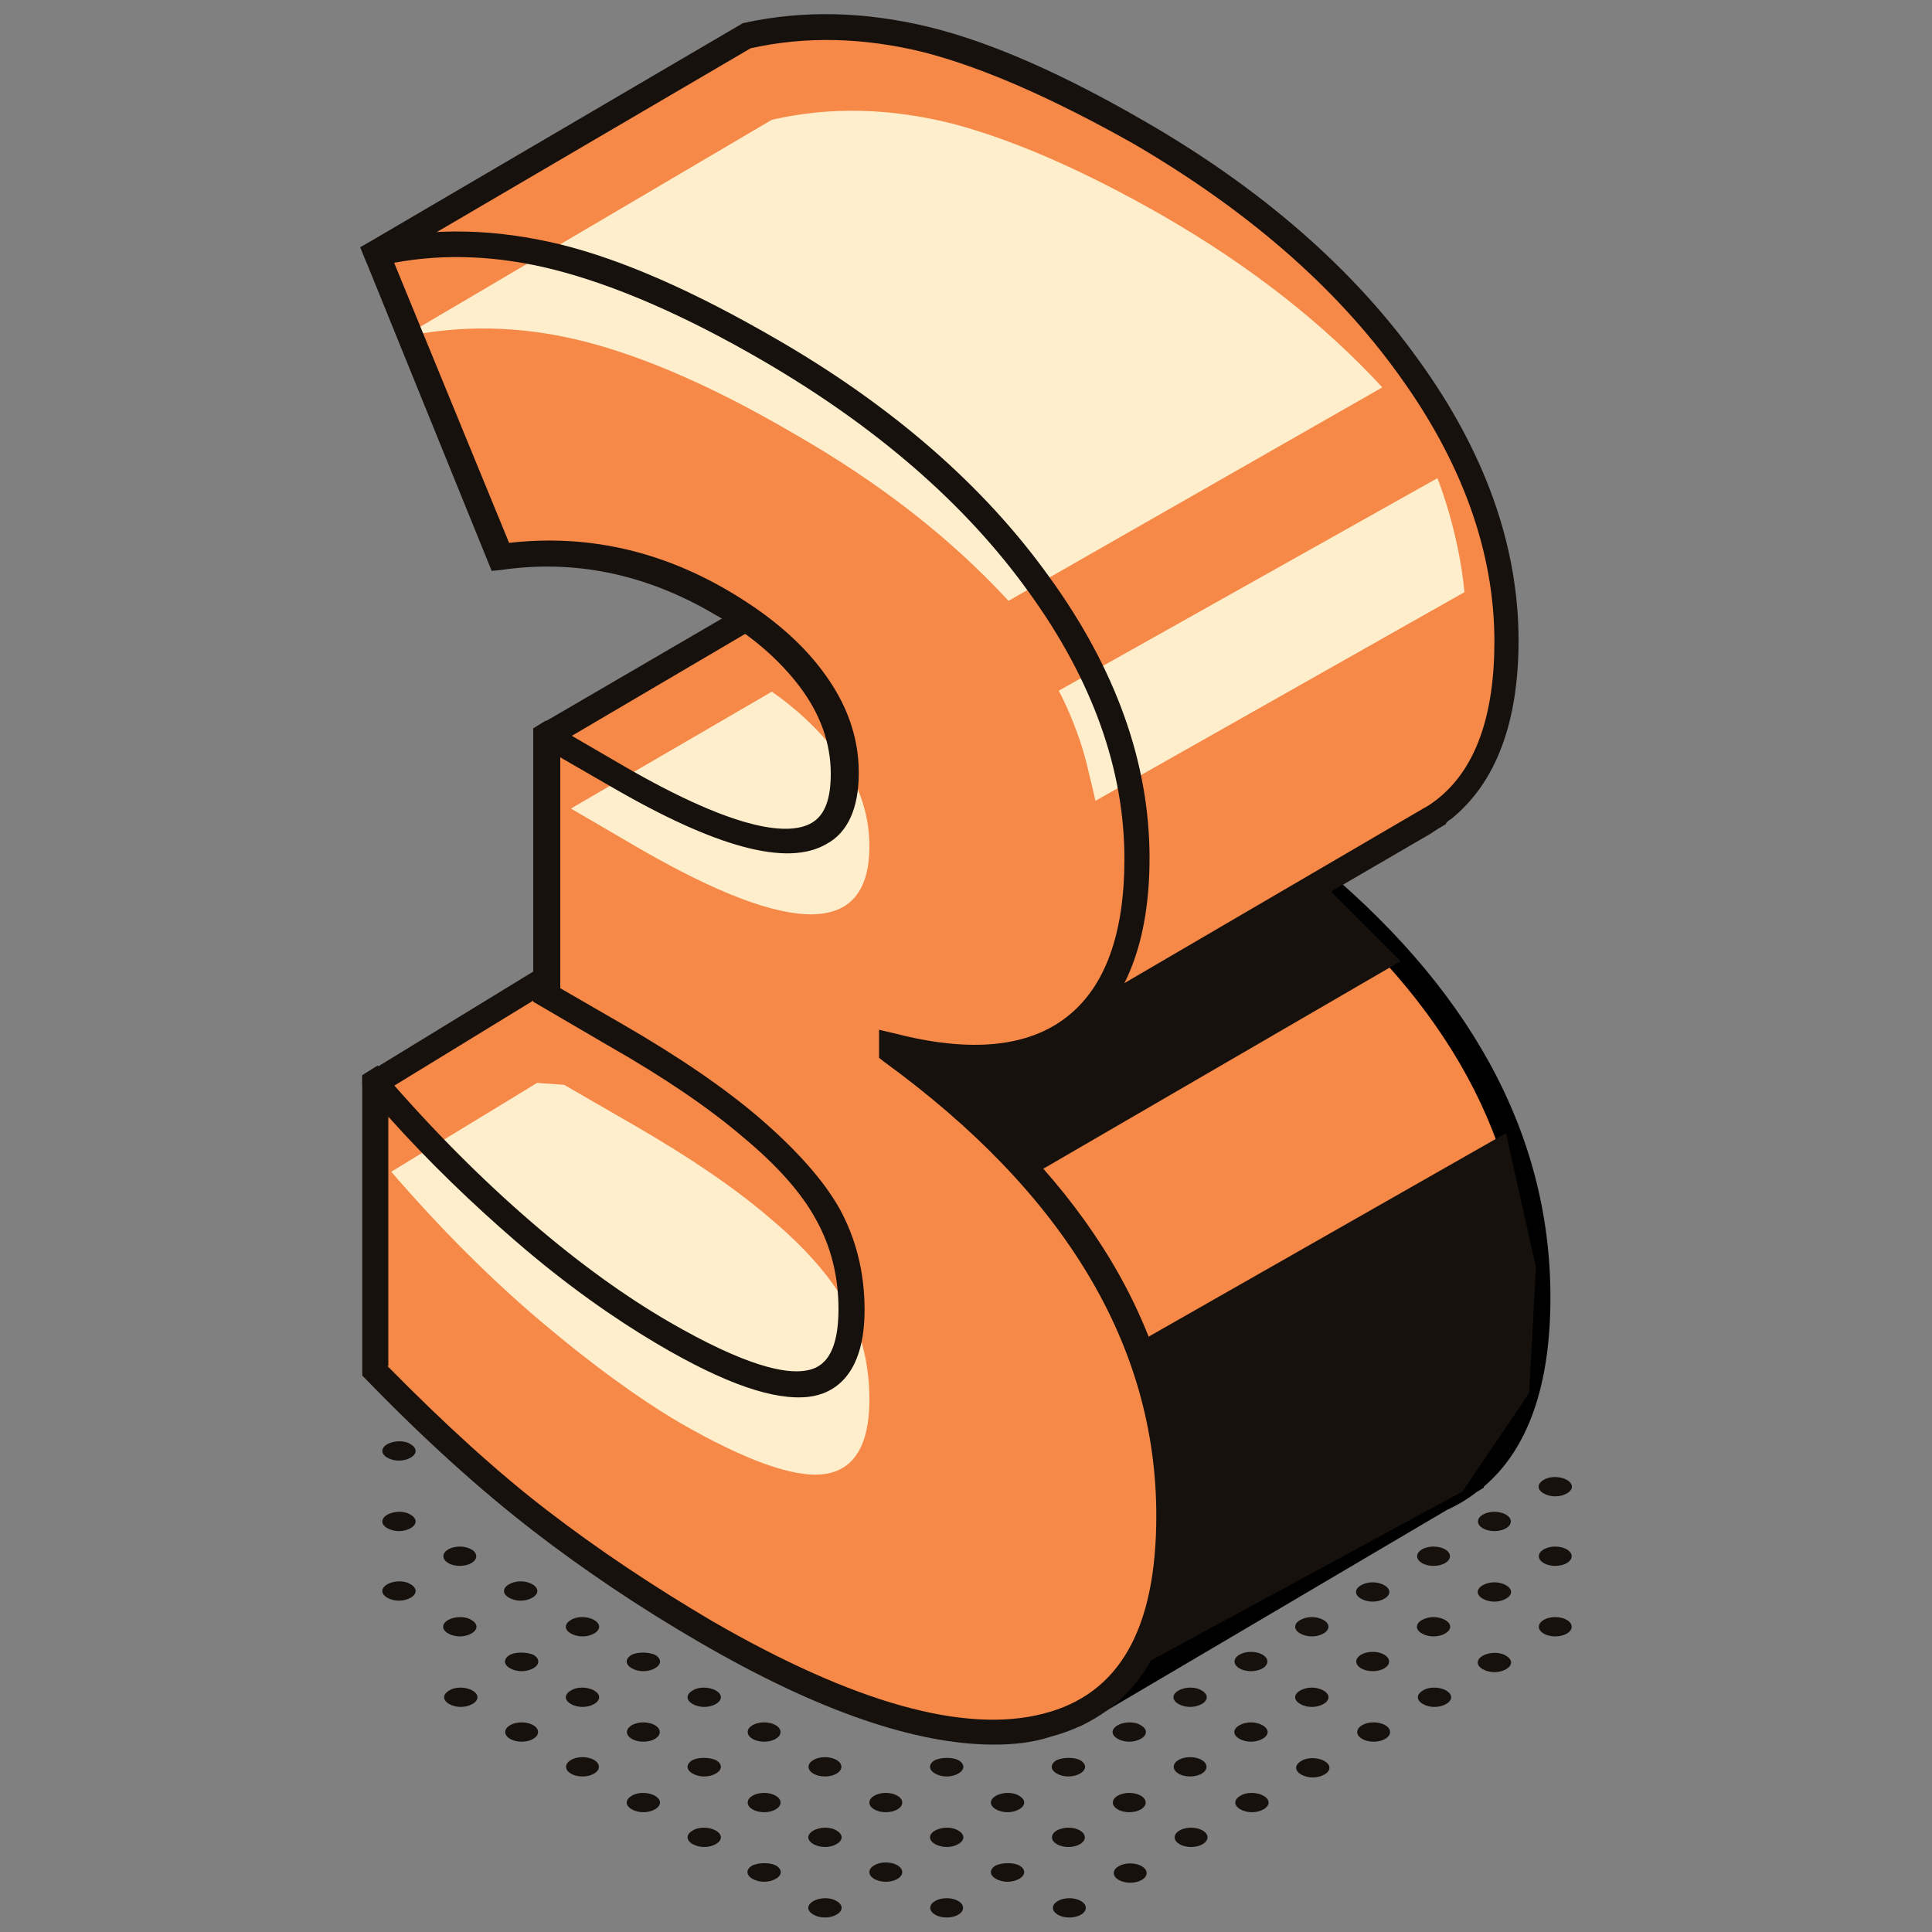 <?xml version="1.0" encoding="utf-8"?>
<!-- Generator: Adobe Illustrator 22.0.0, SVG Export Plug-In . SVG Version: 6.00 Build 0)  -->
<svg version="1.1" id="Layer_1" xmlns="http://www.w3.org/2000/svg" xmlns:xlink="http://www.w3.org/1999/xlink" x="0px" y="0px"
	 viewBox="0 0 200 200" style="enable-background:new 0 0 200 200;" xml:space="preserve">
<rect x="0" y="0" width="200" height="200" fill="#808080" stroke="none"/>
<style type="text/css">
	.st0{fill:#F68848;}
	.st1{fill:#16110D;}
	.st2{fill:#FFEECC;}
</style>
<g id="_x33_">
	<g id="XMLID_2918_">
		<g id="XMLID_3027_">
			<path id="XMLID_3045_" class="st0" d="M56.6,76.2l30.7-18l9.5,21.6l-7.5,18.6l-19.2-7.5c0,0-9.1-4-9.3-5.1
				C60.6,84.7,56.6,76.2,56.6,76.2z"/>
			<path id="XMLID_3046_" class="st1" d="M90.1,100.1l-20.4-8c-9.7-4.3-10-5.4-10.1-6.1c-0.2-0.7-2.2-5.3-4.1-9.3l-0.1-0.3v-1.1
				L88,56.3l10.3,23.5L90.1,100.1z M62.1,85.2c0.8,0.8,5,2.9,8.6,4.4l17.9,7l6.8-16.9l-8.7-19.7L58.3,76.7
				C59.5,79.2,61.6,83.8,62.1,85.2z"/>
		</g>
		<g id="XMLID_3029_">
			<path id="XMLID_3041_" class="st0" d="M38.8,112.2l26.5-16.2l17.2,10.4c0,0,17.7,18.6,17,21.2c-0.7,2.7-5.9,23-5.9,23
				s-31.9,3.3-32.3,1c-0.4-2.3-16.1-16-16.1-16L38.8,112.2z"/>
			<path id="XMLID_3042_" class="st1" d="M67.8,153.7c-7.4,0-7.6-1.1-7.8-1.9c-0.5-1.4-8.4-8.9-15.7-15.3l-0.3-0.3l-6.5-23.8l0-1
				l27.8-17l18.2,11c12.1,12.7,17.9,20.2,17.3,22.5c-0.7,2.7-5.9,23-5.9,23l-0.2,0.9l-0.9,0.1C80.6,153.2,72.7,153.7,67.8,153.7z
				 M62.4,150.7c2.5,0.8,16.9-0.1,30.2-1.4c1-3.9,5.1-19.8,5.7-22.1c-0.3-1.7-8.8-11.7-16.6-19.9l-16.4-9.9l-25,15.3l6,22
				C52,139.7,60.9,147.8,62.4,150.7z"/>
		</g>
		<g id="XMLID_3026_">
			<path id="XMLID_3037_" class="st0" d="M159,134.4c0-16.7-8.1-31.5-24.3-44.6c-2.4-1.3-42.5,18.5-42.5,18.5s-1.6,11.4-3.2,22.8
				c1.6,1.4,3.2,2.7,4.8,3.9c1.6,1.2,3.3,2.4,5,3.6l3.2,13.8l10.3,24.4l36.7-21.6c1-0.5,2-1,2.8-1.7l0,0l0,0
				C156.6,149.9,159,143.5,159,134.4z"/>
			<path id="XMLID_3038_" d="M111.8,178.7l-10.9-25.8l-3.2-13.5l-0.7-0.5c-1.3-0.9-2.7-1.9-3.9-2.8c-1.6-1.2-3.2-2.6-4.8-4l-0.5-0.5
				l0.1-0.7c1.5-11.4,3.2-22.8,3.2-22.8l0.1-0.7l0.6-0.3c27-13.3,41.7-19.5,43.7-18.5c16.6,13.4,25,28.7,25,45.7
				c0,9.1-2.3,15.7-6.9,19.6l0,0.1l-0.8,0.5c-0.9,0.7-1.9,1.3-3,1.8L111.8,178.7z M90.5,130.5c1.4,1.2,2.8,2.4,4.2,3.4
				c1.2,0.9,2.5,1.9,3.8,2.8l1.6,1.1l3.4,14.3l9.6,22.8l35.4-20.8c1-0.5,1.9-0.9,2.6-1.5l0.2-0.1c4.3-3.3,6.5-9.4,6.5-18.1
				c0-16.1-7.9-30.6-23.5-43.3c-3.2,0.3-23,9.4-40.7,18.1C93.1,111.7,91.8,121,90.5,130.5z"/>
		</g>
		<g id="XMLID_2919_">
			<g id="XMLID_3028_">
				<path id="XMLID_2494_" class="st0" d="M94.9,80.7l7.1,4.1c1.5,0.9,2.9,1.7,4.2,2.5l4.7,18.7l0.2,0.3l10.6-6.2l15.1-8.8l10.7-6.2
					c0.1-0.1,0.2-0.1,0.3-0.2l0.2-0.1c0,0,0,0,0,0c0.4-0.3,0.9-0.5,1.3-0.9c4.4-3.4,6.5-9.2,6.5-17.4c0-9.6-3.4-19-10.1-28.4
					c-6.8-9.4-16.1-17.5-28-24.3c-8.2-4.7-15.5-7.9-21.9-9.6c-6.4-1.6-12.6-1.8-18.7-0.4L38.8,26.3l56.1,28.2V80.7z"/>
				<path id="XMLID_3034_" class="st1" d="M110.8,108l-1.2-1.7L105,88.1c-1.2-0.7-2.4-1.5-3.7-2.2l-7.7-4.5V55.3L38,27.3l-0.7-1.7
					L76.9,2.4c6.3-1.4,12.7-1.2,19.3,0.4c6.5,1.6,13.9,4.9,22.2,9.7c12,6.9,21.6,15.2,28.4,24.7c6.9,9.5,10.4,19.3,10.4,29.1
					c0,8.6-2.4,14.8-7,18.5c-0.2,0.1-0.3,0.2-0.5,0.4l0,0.1l-1,0.6l0,0l-0.3,0.2l-0.3,0.2L110.8,108z M96.2,79.9l6.4,3.7
					c1.5,0.9,2.9,1.7,4.3,2.6l0.5,0.3l4.5,17.9l35.6-20.8c0.4-0.2,0.8-0.5,1.2-0.8c4-3.1,6-8.6,6-16.4c0-9.2-3.3-18.5-9.9-27.6
					c-6.6-9.2-15.9-17.2-27.6-24C109,10.2,101.8,7,95.6,5.4C89.5,3.9,83.5,3.7,77.7,5L41.5,26.2l54.7,27.5V79.9z"/>
			</g>
		</g>
		<path id="XMLID_2920_" class="st0" d="M117.6,88.9c0,8.2-2.2,14-6.5,17.4c-4.3,3.4-10.6,4-18.9,2v0.5c19.2,13.9,28.8,29.9,28.8,48
			c0,12.3-4.2,19.6-12.7,21.8c-8.5,2.2-20.2-1.1-35.3-9.7c-6.2-3.6-11.9-7.4-17.2-11.5c-5.3-4.1-11-9.2-17.1-15.5v-29.8
			c5,5.9,10.2,11,15.4,15.5c5.2,4.4,10,7.9,14.4,10.5c6.8,3.9,11.8,5.7,14.9,5.3c3.1-0.4,4.7-3,4.7-7.7c0-3.6-0.8-6.9-2.4-9.8
			c-1.6-2.9-4.2-5.9-7.9-9c-3.6-3.1-8.3-6.3-14.2-9.7l-7.1-4.1v-27l7.2,4.2c15.8,9.1,23.7,9,23.7-0.3c0-3.5-1.2-6.8-3.5-9.8
			c-2.3-3-5.5-5.7-9.4-8c-7.3-4.2-14.9-5.8-22.8-4.6L38.9,26.2c6.1-1.3,12.3-1.2,18.7,0.4c6.4,1.6,13.7,4.8,21.9,9.6
			c11.9,6.9,21.2,15,28,24.3C114.3,69.9,117.6,79.3,117.6,88.9z"/>
		<path id="XMLID_4047_" class="st2" d="M66.3,87.9C82.1,97,90,96.9,90,87.6c0-3.5-1.2-6.8-3.5-9.8c-1.8-2.3-4-4.4-6.6-6.2
			L59.1,83.7L66.3,87.9z"/>
		<path id="XMLID_4050_" class="st2" d="M56,136.8c5.2,4.4,10,7.9,14.4,10.5c6.8,3.9,11.8,5.7,14.9,5.3c3.1-0.4,4.7-3,4.7-7.7
			c0-3.6-0.8-6.9-2.4-9.8c-1.6-2.9-4.2-5.9-7.9-9c-3.6-3.1-8.3-6.3-14.2-9.7l-7.1-4.1l-2.8-0.2l-15.1,9.2
			C45.6,127.2,50.8,132.4,56,136.8z"/>
		<path id="XMLID_27_" class="st1" d="M117.8,139l38.1-21.7l3.1,13.9l-0.7,13l-6.9,10.2L116,173.6l4.1-7.2c0,0,0.6-14.6,0.9-15.4
			C121.3,150.2,117.8,139,117.8,139z"/>
		<polygon id="XMLID_2493_" class="st1" points="106.6,121.8 145,99.5 136.8,91.3 109.5,107.1 99.5,109.4 93.4,109.1 		"/>
		<path id="XMLID_4029_" class="st2" d="M104.4,62.2l38.7-22.1c-6.1-6.6-13.6-12.5-22.6-17.7c-8.2-4.7-15.5-7.9-21.9-9.6
			c-6.4-1.6-12.6-1.8-18.7-0.4L41.5,35l0.2,0.1l-0.1-0.2c6.1-1.3,12.3-1.2,18.7,0.4c6.4,1.6,13.7,4.8,21.9,9.6
			C91.1,50,98.4,55.7,104.4,62.2z"/>
		<path id="XMLID_4045_" class="st2" d="M112.4,78.7c0.3,1.3,0.7,2.8,1,4.2l38.2-21.6c-0.6-6.4-2.8-11.8-2.8-11.8l-39.2,22
			C110.5,73.2,111.7,76,112.4,78.7z"/>
		<path id="XMLID_3031_" class="st1" d="M102.9,180.6c-8.1,0-18.3-3.5-30.5-10.6c-6.2-3.6-12-7.5-17.3-11.6
			c-5.3-4.1-11.1-9.3-17.2-15.6l-0.4-0.4v-31.1l1.6-1l0.7,0.9c5,5.8,10.1,10.9,15.2,15.3c5.1,4.4,9.9,7.8,14.2,10.3
			c8.1,4.7,12.1,5.4,14.1,5.1c1.5-0.2,3.5-1.1,3.5-6.4c0-3.4-0.8-6.5-2.3-9.2c-1.5-2.8-4.1-5.7-7.6-8.6c-3.5-3-8.2-6.2-14-9.5
			l-7.7-4.5V75.4l1.3-0.8l7.9,4.6c12.4,7.2,17.5,7.2,19.6,6c1.4-0.8,2-2.5,2-5.1c0-3.2-1.1-6.2-3.2-9c-2.2-2.9-5.2-5.5-9-7.6
			c-7-4.1-14.4-5.6-21.9-4.5l-1,0.1L37.3,25.6l1.3-0.7l0.1,0c6.3-1.4,12.7-1.2,19.3,0.4c6.5,1.6,13.9,4.9,22.2,9.7
			c12,6.9,21.6,15.2,28.4,24.7c6.9,9.5,10.4,19.3,10.4,29.1c0,8.6-2.4,14.8-7,18.5c-3.8,2.9-8.9,4-15.3,3.1
			c17,13.4,25.7,29,25.7,46.3c0,13-4.6,20.7-13.7,23.1C106.9,180.4,104.9,180.6,102.9,180.6z M40.1,141.4c5.9,6,11.5,11.1,16.6,15
			c5.2,4,10.9,7.8,17,11.4c14.7,8.5,26.2,11.7,34.3,9.6c7.9-2,11.7-8.8,11.7-20.5c0-17.6-9.5-33.4-28.2-47l-0.5-0.4v-2.9l1.7,0.4
			c7.8,2,13.7,1.4,17.7-1.7c4-3.1,6-8.6,6-16.4c0-9.2-3.3-18.5-9.9-27.6c-6.6-9.2-15.9-17.2-27.6-24c-8.1-4.7-15.3-7.8-21.6-9.4
			c-5.6-1.4-11.1-1.7-16.5-0.7l11.9,29c7.8-0.9,15.4,0.7,22.6,4.9c4.1,2.4,7.4,5.1,9.8,8.3c2.5,3.3,3.8,6.8,3.8,10.6
			c0,3.6-1.1,6.2-3.4,7.4c-4,2.3-11.3,0.4-22.3-6l-5.2-3v23.9l6.4,3.7c5.9,3.4,10.7,6.7,14.3,9.8c3.7,3.2,6.5,6.3,8.2,9.3
			c1.7,3.1,2.6,6.6,2.6,10.5c0,6.8-3.2,8.7-5.8,9c-3.5,0.4-8.6-1.3-15.7-5.5c-4.4-2.6-9.4-6.1-14.6-10.6c-4.4-3.8-8.9-8.1-13.2-12.9
			V141.4z"/>
	</g>
	<g id="XMLID_4106_">
		<ellipse id="XMLID_4105_" class="st1" cx="110.7" cy="197.5" rx="1.7" ry="1"/>
		<ellipse id="XMLID_4104_" class="st1" cx="117" cy="193.9" rx="1.7" ry="1"/>
		<ellipse id="XMLID_4103_" class="st1" cx="123.3" cy="190.2" rx="1.7" ry="1"/>
		<path id="XMLID_4102_" class="st1" d="M130.8,185.9c0.7,0.4,0.7,1,0,1.4c-0.7,0.4-1.7,0.4-2.4,0c-0.7-0.4-0.7-1,0-1.4
			C129,185.5,130.1,185.5,130.8,185.9z"/>
		<path id="XMLID_4101_" class="st1" d="M137.1,182.3c0.7,0.4,0.7,1,0,1.4c-0.7,0.4-1.7,0.4-2.4,0c-0.7-0.4-0.7-1,0-1.4
			C135.3,181.9,136.4,181.9,137.1,182.3z"/>
		<ellipse id="XMLID_4100_" class="st1" cx="142.2" cy="179.3" rx="1.7" ry="1"/>
		<path id="XMLID_4099_" class="st1" d="M149.7,175c0.7,0.4,0.7,1,0,1.4c-0.7,0.4-1.7,0.4-2.4,0c-0.7-0.4-0.7-1,0-1.4
			C147.9,174.6,149,174.6,149.7,175z"/>
		<path id="XMLID_4098_" class="st1" d="M155.9,171.4c0.7,0.4,0.7,1,0,1.4c-0.7,0.4-1.7,0.4-2.4,0c-0.7-0.4-0.7-1,0-1.4
			C154.2,171,155.3,171,155.9,171.4z"/>
		<ellipse id="XMLID_4097_" class="st1" cx="161" cy="168.4" rx="1.7" ry="1"/>
		<ellipse id="XMLID_4096_" class="st1" cx="98" cy="197.5" rx="1.7" ry="1"/>
		<path id="XMLID_4094_" class="st1" d="M105.5,193.1c0.7,0.4,0.7,1,0,1.4c-0.7,0.4-1.7,0.4-2.4,0c-0.7-0.4-0.7-1,0-1.4
			C103.8,192.8,104.9,192.8,105.5,193.1z"/>
		<ellipse id="XMLID_4093_" class="st1" cx="110.6" cy="190.2" rx="1.7" ry="1"/>
		<ellipse id="XMLID_4092_" class="st1" cx="116.9" cy="186.6" rx="1.7" ry="1"/>
		<ellipse id="XMLID_4091_" class="st1" cx="123.2" cy="182.9" rx="1.7" ry="1"/>
		<path id="XMLID_4090_" class="st1" d="M130.7,178.6c0.7,0.4,0.7,1,0,1.4c-0.7,0.4-1.7,0.4-2.4,0c-0.7-0.4-0.7-1,0-1.4
			C129,178.2,130,178.2,130.7,178.6z"/>
		<path id="XMLID_4089_" class="st1" d="M137,175c0.7,0.4,0.7,1,0,1.4c-0.7,0.4-1.7,0.4-2.4,0c-0.7-0.4-0.7-1,0-1.4
			C135.3,174.6,136.3,174.6,137,175z"/>
		<ellipse id="XMLID_4088_" class="st1" cx="142.1" cy="172" rx="1.7" ry="1"/>
		<path id="XMLID_4087_" class="st1" d="M149.6,167.7c0.7,0.4,0.7,1,0,1.4c-0.7,0.4-1.7,0.4-2.4,0c-0.7-0.4-0.7-1,0-1.4
			C147.9,167.3,148.9,167.3,149.6,167.7z"/>
		<path id="XMLID_4086_" class="st1" d="M155.9,164.1c0.7,0.4,0.7,1,0,1.4c-0.7,0.4-1.7,0.4-2.4,0c-0.7-0.4-0.7-1,0-1.4
			C154.2,163.7,155.2,163.7,155.9,164.1z"/>
		<ellipse id="XMLID_4085_" class="st1" cx="161" cy="161.1" rx="1.7" ry="1"/>
		<path id="XMLID_4084_" class="st1" d="M86.6,196.8c0.7,0.4,0.7,1,0,1.4c-0.7,0.4-1.7,0.4-2.4,0c-0.7-0.4-0.7-1,0-1.4
			C84.9,196.4,86,196.4,86.6,196.8z"/>
		<ellipse id="XMLID_4083_" class="st1" cx="91.7" cy="193.8" rx="1.7" ry="1"/>
		<path id="XMLID_4082_" class="st1" d="M99.2,189.5c0.7,0.4,0.7,1,0,1.4s-1.7,0.4-2.4,0c-0.7-0.4-0.7-1,0-1.4
			C97.5,189.1,98.6,189.1,99.2,189.5z"/>
		<path id="XMLID_4081_" class="st1" d="M105.5,185.9c0.7,0.4,0.7,1,0,1.4c-0.7,0.4-1.7,0.4-2.4,0c-0.7-0.4-0.7-1,0-1.4
			C103.8,185.5,104.9,185.5,105.5,185.9z"/>
		<path id="XMLID_4080_" class="st1" d="M111.8,182.2c0.7,0.4,0.7,1,0,1.4c-0.7,0.4-1.7,0.4-2.4,0c-0.7-0.4-0.7-1,0-1.4
			C110.1,181.9,111.2,181.9,111.8,182.2z"/>
		<path id="XMLID_4079_" class="st1" d="M118.1,178.6c0.7,0.4,0.7,1,0,1.4c-0.7,0.4-1.7,0.4-2.4,0s-0.7-1,0-1.4
			C116.4,178.2,117.5,178.2,118.1,178.6z"/>
		<path id="XMLID_4078_" class="st1" d="M124.4,175c0.7,0.4,0.7,1,0,1.4c-0.7,0.4-1.7,0.4-2.4,0c-0.7-0.4-0.7-1,0-1.4
			C122.7,174.6,123.8,174.6,124.4,175z"/>
		<ellipse id="XMLID_4077_" class="st1" cx="129.5" cy="172" rx="1.7" ry="1"/>
		<path id="XMLID_4076_" class="st1" d="M137,167.7c0.7,0.4,0.7,1,0,1.4c-0.7,0.4-1.7,0.4-2.4,0c-0.7-0.4-0.7-1,0-1.4
			C135.3,167.3,136.3,167.3,137,167.7z"/>
		<path id="XMLID_4075_" class="st1" d="M143.3,164.1c0.7,0.4,0.7,1,0,1.4c-0.7,0.4-1.7,0.4-2.4,0c-0.7-0.4-0.7-1,0-1.4
			C141.6,163.7,142.6,163.7,143.3,164.1z"/>
		<ellipse id="XMLID_4074_" class="st1" cx="148.4" cy="161.1" rx="1.7" ry="1"/>
		<ellipse id="XMLID_4073_" class="st1" cx="154.7" cy="157.5" rx="1.7" ry="1"/>
		<path id="XMLID_4072_" class="st1" d="M162.2,153.2c0.7,0.4,0.7,1,0,1.4c-0.7,0.4-1.7,0.4-2.4,0c-0.7-0.4-0.7-1,0-1.4
			C160.4,152.8,161.5,152.8,162.2,153.2z"/>
		<path id="XMLID_4071_" class="st1" d="M80.3,193.1c0.7,0.4,0.7,1,0,1.4c-0.7,0.4-1.7,0.4-2.4,0c-0.7-0.4-0.7-1,0-1.4
			C78.6,192.8,79.7,192.8,80.3,193.1z"/>
		<path id="XMLID_4070_" class="st1" d="M86.6,189.5c0.7,0.4,0.7,1,0,1.4s-1.7,0.4-2.4,0c-0.7-0.4-0.7-1,0-1.4
			C84.9,189.1,86,189.1,86.6,189.5z"/>
		<ellipse id="XMLID_4069_" class="st1" cx="91.7" cy="186.6" rx="1.7" ry="1"/>
		<path id="XMLID_4068_" class="st1" d="M99.2,182.2c0.7,0.4,0.7,1,0,1.4c-0.7,0.4-1.7,0.4-2.4,0c-0.7-0.4-0.7-1,0-1.4
			C97.5,181.9,98.6,181.9,99.2,182.2z"/>
		<path id="XMLID_4067_" class="st1" d="M74.1,189.5c0.7,0.4,0.7,1,0,1.4c-0.7,0.4-1.7,0.4-2.4,0c-0.7-0.4-0.7-1,0-1.4
			C72.3,189.1,73.4,189.1,74.1,189.5z"/>
		<ellipse id="XMLID_4066_" class="st1" cx="79.1" cy="186.6" rx="1.7" ry="1"/>
		<ellipse id="XMLID_4065_" class="st1" cx="85.4" cy="182.9" rx="1.7" ry="1"/>
		<path id="XMLID_4064_" class="st1" d="M67.8,185.9c0.7,0.4,0.7,1,0,1.4c-0.7,0.4-1.7,0.4-2.4,0c-0.7-0.4-0.7-1,0-1.4
			C66,185.5,67.1,185.5,67.8,185.9z"/>
		<path id="XMLID_4063_" class="st1" d="M74.1,182.2c0.7,0.4,0.7,1,0,1.4c-0.7,0.4-1.7,0.4-2.4,0c-0.7-0.4-0.7-1,0-1.4
			C72.3,181.9,73.4,181.9,74.1,182.2z"/>
		<ellipse id="XMLID_4062_" class="st1" cx="79.1" cy="179.3" rx="1.7" ry="1"/>
		<ellipse id="XMLID_4061_" class="st1" cx="60.3" cy="182.9" rx="1.7" ry="1"/>
		<ellipse id="XMLID_4060_" class="st1" cx="66.6" cy="179.3" rx="1.7" ry="1"/>
		<path id="XMLID_4059_" class="st1" d="M74.1,175c0.7,0.4,0.7,1,0,1.4c-0.7,0.4-1.7,0.4-2.4,0c-0.7-0.4-0.7-1,0-1.4
			C72.3,174.6,73.4,174.6,74.1,175z"/>
		<ellipse id="XMLID_4058_" class="st1" cx="54" cy="179.3" rx="1.7" ry="1"/>
		<path id="XMLID_4057_" class="st1" d="M61.5,175c0.7,0.4,0.7,1,0,1.4c-0.7,0.4-1.7,0.4-2.4,0c-0.7-0.4-0.7-1,0-1.4
			C59.7,174.6,60.8,174.6,61.5,175z"/>
		<path id="XMLID_4056_" class="st1" d="M67.8,171.3c0.7,0.4,0.7,1,0,1.4c-0.7,0.4-1.7,0.4-2.4,0c-0.7-0.4-0.7-1,0-1.4
			C66,171,67.1,171,67.8,171.3z"/>
		<path id="XMLID_4055_" class="st1" d="M48.9,175c0.7,0.4,0.7,1,0,1.4c-0.7,0.4-1.7,0.4-2.4,0c-0.7-0.4-0.7-1,0-1.4
			C47.1,174.6,48.2,174.6,48.9,175z"/>
		<path id="XMLID_4054_" class="st1" d="M55.2,171.3c0.7,0.4,0.7,1,0,1.4c-0.7,0.4-1.7,0.4-2.4,0c-0.7-0.4-0.7-1,0-1.4
			C53.4,171,54.5,171,55.2,171.3z"/>
		<path id="XMLID_4053_" class="st1" d="M61.5,167.7c0.7,0.4,0.7,1,0,1.4c-0.7,0.4-1.7,0.4-2.4,0c-0.7-0.4-0.7-1,0-1.4
			C59.7,167.3,60.8,167.3,61.5,167.7z"/>
		<path id="XMLID_4052_" class="st1" d="M48.8,167.7c0.7,0.4,0.7,1,0,1.4c-0.7,0.4-1.7,0.4-2.4,0c-0.7-0.4-0.7-1,0-1.4
			C47.1,167.3,48.2,167.3,48.8,167.7z"/>
		<path id="XMLID_4051_" class="st1" d="M55.1,164c0.7,0.4,0.7,1,0,1.4c-0.7,0.4-1.7,0.4-2.4,0c-0.7-0.4-0.7-1,0-1.4
			C53.4,163.6,54.4,163.6,55.1,164z"/>
		<path id="XMLID_4049_" class="st1" d="M42.5,164c0.7,0.4,0.7,1,0,1.4c-0.7,0.4-1.7,0.4-2.4,0c-0.7-0.4-0.7-1,0-1.4
			C40.8,163.6,41.9,163.6,42.5,164z"/>
		<ellipse id="XMLID_4048_" class="st1" cx="47.6" cy="161.1" rx="1.7" ry="1"/>
		<path id="XMLID_4046_" class="st1" d="M42.5,156.8c0.7,0.4,0.7,1,0,1.4c-0.7,0.4-1.7,0.4-2.4,0c-0.7-0.4-0.7-1,0-1.4
			C40.8,156.4,41.9,156.4,42.5,156.8z"/>
		<path id="XMLID_4009_" class="st1" d="M42.5,149.5c0.7,0.4,0.7,1,0,1.4c-0.7,0.4-1.7,0.4-2.4,0c-0.7-0.4-0.7-1,0-1.4
			C40.8,149.1,41.9,149.1,42.5,149.5z"/>
	</g>
</g>
</svg>
